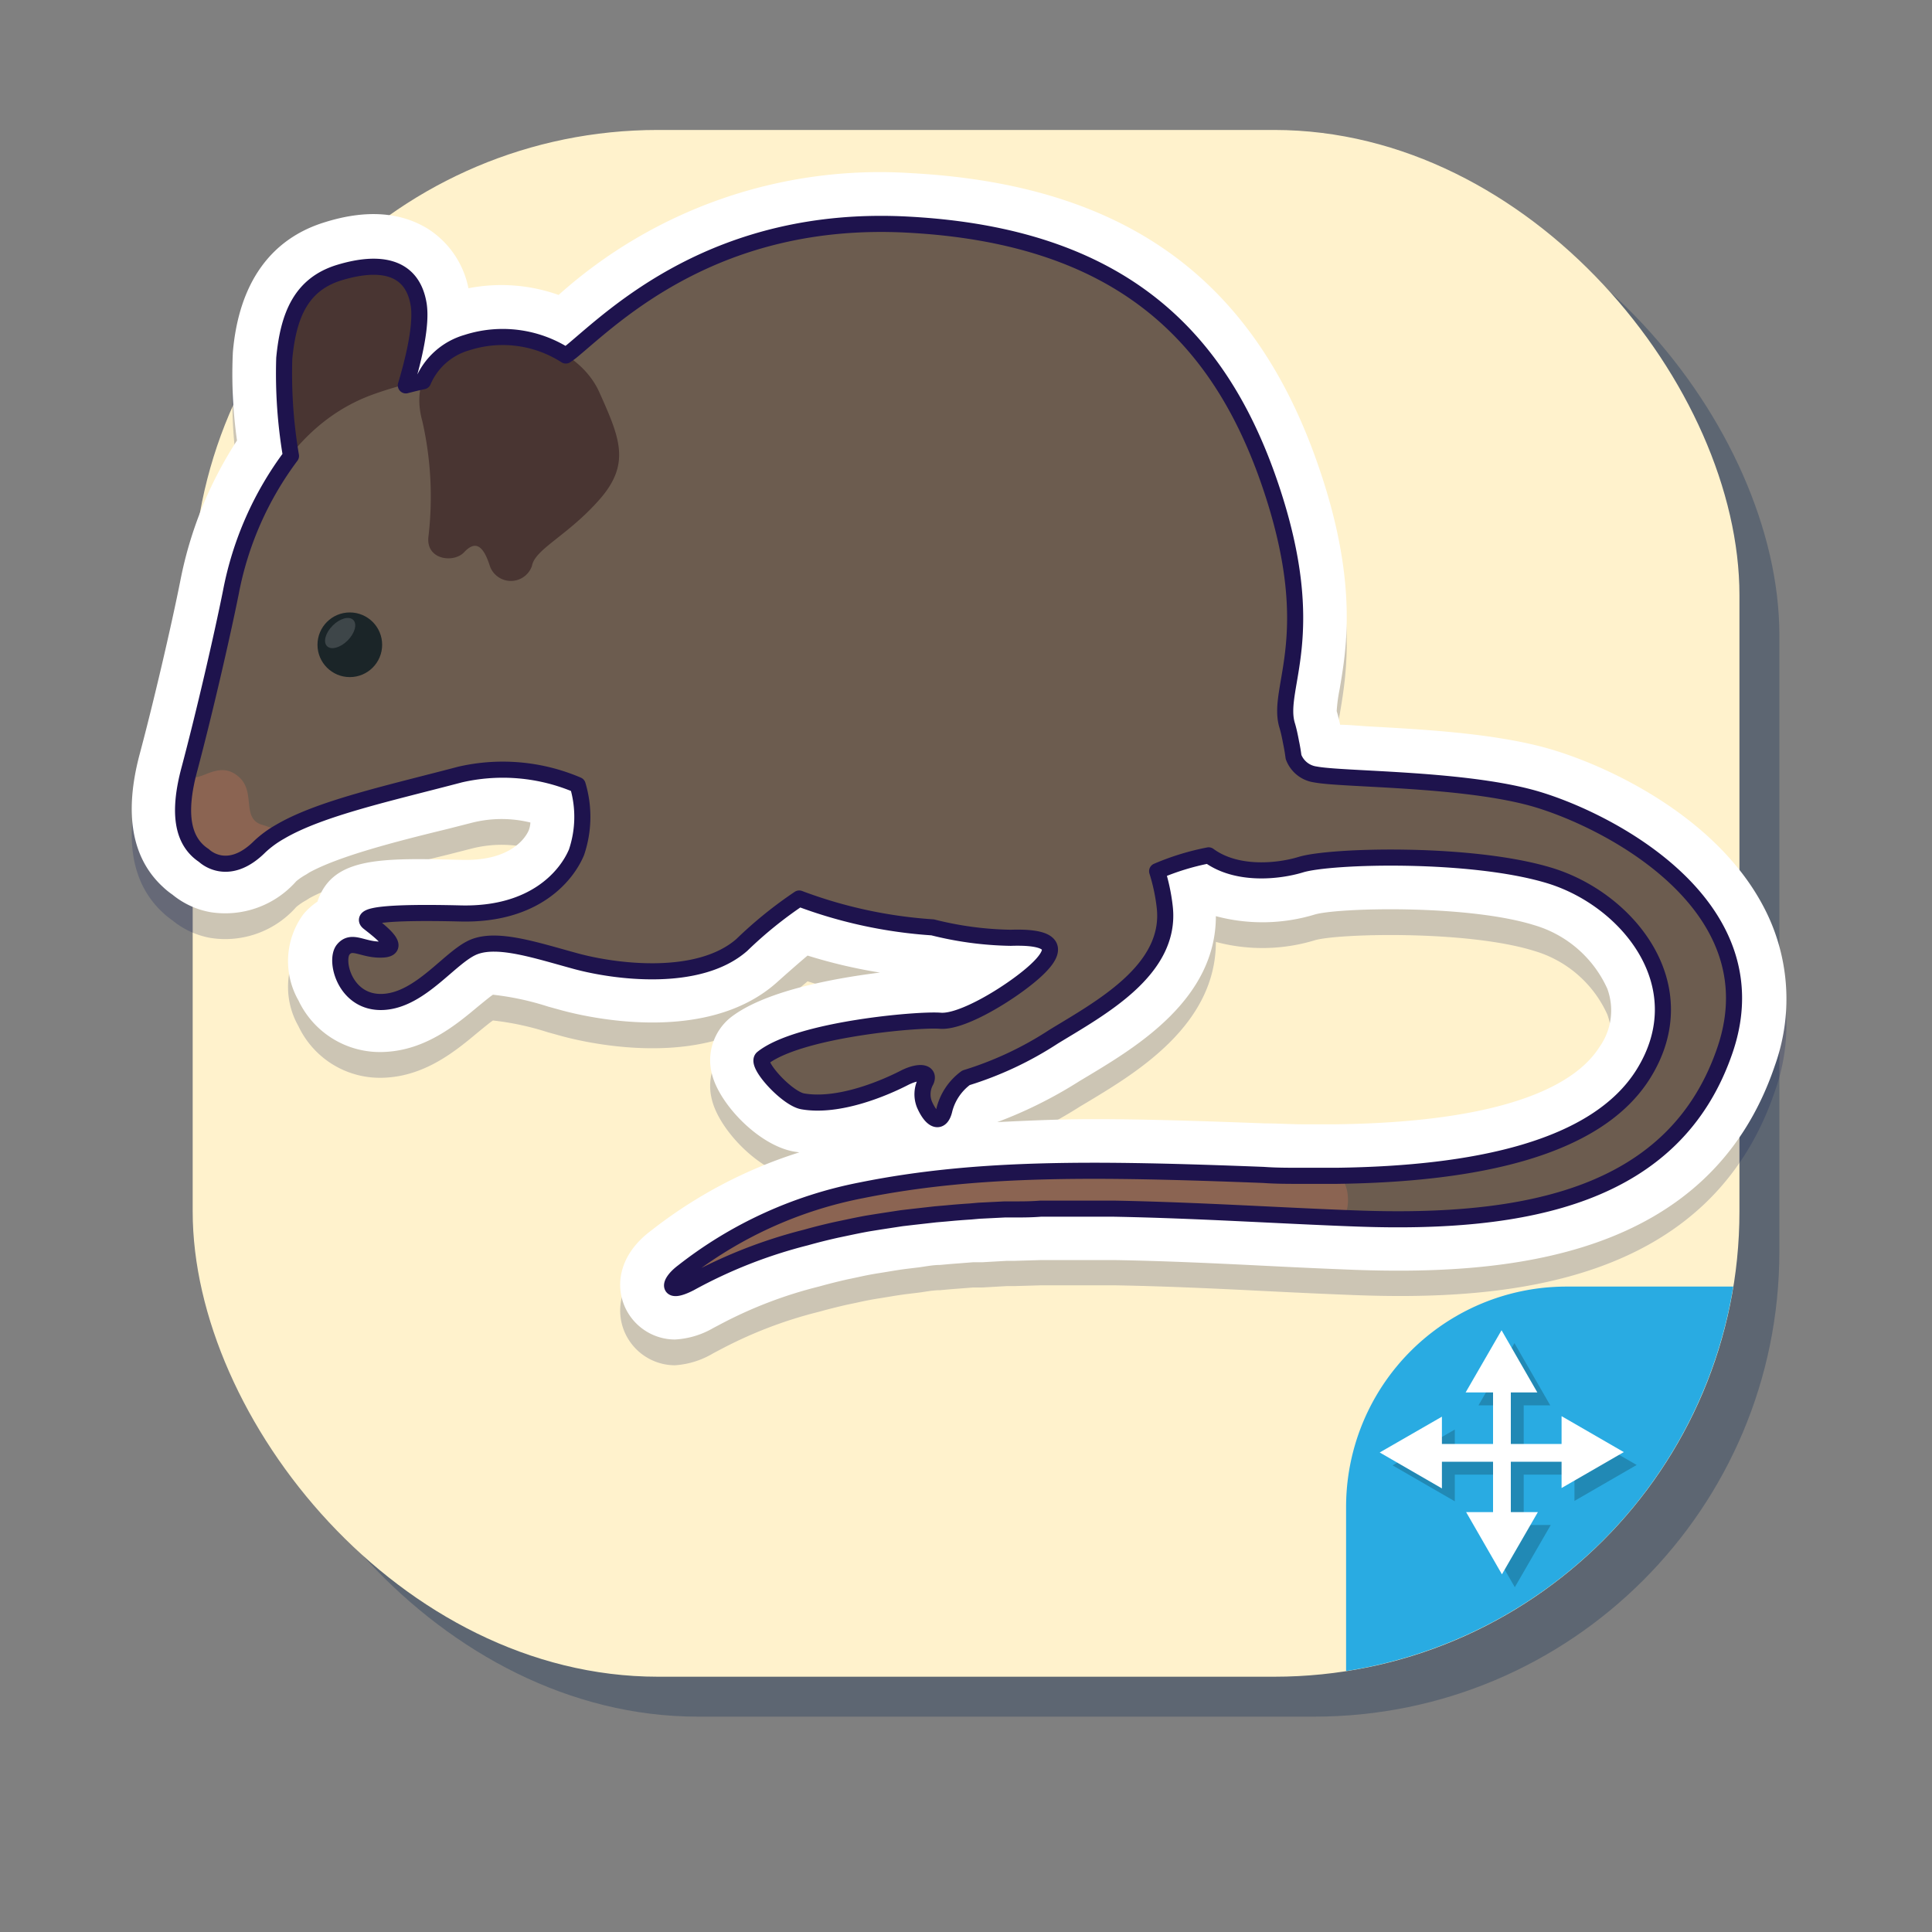 <svg xmlns="http://www.w3.org/2000/svg" viewBox="0 0 150 150"><rect x="0" y="0" width="150" height="150" fill="#808080" stroke="none"/><defs><style>.cls-1{isolation:isolate;}.cls-2{fill:#002451;opacity:0.27;}.cls-3{fill:#fff2cc;}.cls-4{fill:#29abe2;}.cls-5,.cls-7{opacity:0.2;}.cls-5{mix-blend-mode:multiply;}.cls-6{fill:#fff;}.cls-8{fill:#000f56;}.cls-9{fill:#493532;}.cls-10{fill:#6c5c4f;}.cls-11{fill:#1b2528;}.cls-12{fill:#3e4649;}.cls-13{fill:#8b6452;}.cls-14{fill:none;stroke:#1e134d;stroke-linecap:round;stroke-linejoin:round;stroke-width:1.25px;}</style></defs><title>lab02-</title><g class="cls-1"><g id="Layer_1" data-name="Layer 1"><rect class="cls-2" x="18.06" y="13.19" width="120.09" height="120.09" rx="36.12" ry="36.12"/><rect class="cls-3" x="14.96" y="10.09" width="120.09" height="120.09" rx="36.12" ry="36.12"/><path class="cls-4" d="M134.57,99.89H121.63A17.11,17.11,0,0,0,104.51,117v12.74A36.14,36.14,0,0,0,134.57,99.89Z"/><g class="cls-5"><rect x="116.92" y="108.39" width="1.38" height="10.82"/><polygon points="117.58 104.28 114.79 109.11 120.36 109.11 117.58 104.28"/><polygon points="117.61 123.23 120.4 118.4 114.83 118.4 117.61 123.23"/><rect x="112.2" y="113.11" width="10.82" height="1.38"/><polygon points="108.12 113.77 112.95 116.56 112.95 110.99 108.12 113.77"/><polygon points="127.07 113.74 122.24 110.95 122.24 116.53 127.07 113.74"/></g><rect class="cls-6" x="115.92" y="107.39" width="1.38" height="10.82"/><polygon class="cls-6" points="116.58 103.28 113.79 108.11 119.36 108.11 116.58 103.28"/><polygon class="cls-6" points="116.61 122.23 119.4 117.4 113.83 117.4 116.61 122.23"/><rect class="cls-6" x="111.2" y="112.11" width="10.82" height="1.38"/><polygon class="cls-6" points="107.12 112.77 111.95 115.56 111.95 109.99 107.12 112.77"/><polygon class="cls-6" points="126.07 112.74 121.24 109.95 121.24 115.53 126.07 112.74"/><g class="cls-7"><path class="cls-8" d="M52.39,106a4.27,4.27,0,0,1-3.59-2c-1.09-1.73-1-4.41,1.77-6.47a36.32,36.32,0,0,1,11.49-6.06l-.4-.06c-2.73-.47-5.79-3.66-6.38-6A4.26,4.26,0,0,1,56.72,81c2.56-2,7.68-3,11.6-3.49a40.05,40.05,0,0,1-5.62-1.32c-.49.41-1.06.91-1.72,1.49l-.74.66c-5.5,4.82-14.79,2.6-16.6,2.11l-1.09-.3a21.62,21.62,0,0,0-4.28-.92c-.28.19-.78.61-1.14.9-1.71,1.43-4.06,3.39-7.24,3.54a7,7,0,0,1-6.72-4,6.16,6.16,0,0,1,.37-6.67,5.18,5.18,0,0,1,1.11-1,.88.88,0,0,1,.05-.15c1.21-3.33,4.94-3.24,11.12-3.09,4,.12,5.06-1.89,5.23-2.29a2,2,0,0,0,.13-.61,9.38,9.38,0,0,0-4.47,0l-2,.51c-4.12,1-8.38,2.11-10.68,3.36l-.25.16a4.78,4.78,0,0,0-.78.53,7.35,7.35,0,0,1-6.66,2.4,6.43,6.43,0,0,1-2.95-1.36,5.89,5.89,0,0,1-.72-.58c-2.44-2.23-3.06-5.71-1.82-10.35,1.05-3.93,2.44-9.86,3.16-13.49a30.81,30.81,0,0,1,4.39-10.84,36.75,36.75,0,0,1-.32-6.86C18.54,24,21,20.54,25.23,19.25c3.2-1,5.88-.79,8,.52a7.11,7.11,0,0,1,3.14,4.61,13.27,13.27,0,0,1,7,.52A37.35,37.35,0,0,1,70.7,15.44c16.66.89,26.75,8.21,31.75,23,3,8.81,2.08,14,1.56,17.06a12.53,12.53,0,0,0-.23,1.71c.09.29.18.66.27,1.06.67,0,1.51.09,2.25.13,4,.22,9.42.51,13.56,1.62h0c4.53,1.21,13.21,5.16,17,12.26a15.33,15.33,0,0,1,.94,12.45c-5.12,15.09-21.08,16.26-32.64,15.82q-3.12-.12-6.47-.29c-4-.2-8.09-.4-12.22-.47h0l-2.51,0H80.87l-2.06.06H78.2l-1.93.11-.71,0-1.8.14-.78.07c-.56,0-1.11.12-1.66.19l-.83.1c-.5.06-1,.14-1.47.22l-.49.08-.44.07c-.49.08-1,.18-1.44.28l-.52.11-.34.07c-.74.17-1.47.35-2.18.55a33.63,33.63,0,0,0-7.8,3l-.42.22A6.63,6.63,0,0,1,52.39,106ZM84.92,88.89c4.11,0,8.5.15,13.3.33.92,0,1.84.06,2.75.07h2.75c13.92-.18,18.81-3.38,20.46-6a4.89,4.89,0,0,0,.61-4.53,9,9,0,0,0-5.67-4.93c-5.16-1.61-15.11-1.36-17-.84a14,14,0,0,1-7.72.14c0,6.4-6.08,10.09-9.81,12.34l-.77.46a34.37,34.37,0,0,1-6.39,3.19C79.87,89,82.34,88.89,84.92,88.89Zm-5.84-18.1c1.75,0,5,.31,6.12,3.25a5.29,5.29,0,0,1,.27.94,2.83,2.83,0,0,0,.94-2.11,10.1,10.1,0,0,0-.43-2A4,4,0,0,1,88.15,66a23.06,23.06,0,0,1,4.76-1.5,4,4,0,0,1,3.17.66,5,5,0,0,0,3.41.23,6.09,6.09,0,0,1-2.79-3.16,4.56,4.56,0,0,1-.24-.95,7.18,7.18,0,0,0-.14-.83V60.4c-.08-.36-.16-.72-.25-1a11.26,11.26,0,0,1,.05-5.17c.45-2.64,1.07-6.26-1.25-13.15C91,29.41,83.59,24.14,70.27,23.43c-12.14-.64-18.82,5.07-22.41,8.14l-.9.76a8.44,8.44,0,0,1-.83.61,4,4,0,0,1-4.36,0,5.19,5.19,0,0,0-4.13-.65c-.69.25-1,.52-1,.63a4,4,0,0,1-3,2.51l-1.16.27a4,4,0,0,1-4.82-5,18.7,18.7,0,0,0,.88-4,6,6,0,0,0-1,.23c-.58.18-1.25.38-1.49,3.17a34.92,34.92,0,0,0,.49,6.67,4,4,0,0,1-.83,3.07,21.79,21.79,0,0,0-3.85,8.85c-.76,3.77-2.2,9.91-3.28,14A10.49,10.49,0,0,0,18.28,64a11.7,11.7,0,0,1,1-.72l.35-.23c3.22-1.91,8-3.11,13.08-4.39l2-.5a18.56,18.56,0,0,1,11.49,1A4,4,0,0,1,48.74,62a12.36,12.36,0,0,1-.31,7.61,11,11,0,0,1-2.16,3.27c3.2.76,7.18.78,8.69-.55l.73-.64a27.2,27.2,0,0,1,4.41-3.44A4,4,0,0,1,63.49,68a32.32,32.32,0,0,0,9.21,2c.2,0,.39,0,.59.09a21.4,21.4,0,0,0,5,.71Z"/></g><path class="cls-6" d="M52.39,104a4.27,4.27,0,0,1-3.59-2c-1.09-1.73-1-4.41,1.77-6.47a36.32,36.32,0,0,1,11.49-6.06l-.4-.06c-2.73-.47-5.79-3.66-6.38-6A4.26,4.26,0,0,1,56.72,79c2.56-2,7.68-3,11.6-3.49a40.05,40.05,0,0,1-5.62-1.32c-.49.41-1.06.91-1.72,1.49l-.74.66c-5.5,4.82-14.79,2.6-16.6,2.11l-1.09-.3a21.62,21.62,0,0,0-4.28-.92c-.28.19-.78.61-1.14.9-1.71,1.43-4.06,3.39-7.24,3.54a7,7,0,0,1-6.72-4,6.16,6.16,0,0,1,.37-6.67,5.18,5.18,0,0,1,1.11-1,.88.88,0,0,1,.05-.15c1.21-3.33,4.94-3.24,11.12-3.09,4,.12,5.06-1.89,5.23-2.29a2,2,0,0,0,.13-.61,9.38,9.38,0,0,0-4.47,0l-2,.51c-4.12,1-8.38,2.11-10.68,3.36l-.25.16a4.78,4.78,0,0,0-.78.53,7.35,7.35,0,0,1-6.66,2.4,6.43,6.43,0,0,1-2.95-1.36,5.89,5.89,0,0,1-.72-.58c-2.44-2.23-3.06-5.71-1.82-10.35,1.05-3.93,2.44-9.86,3.16-13.49a30.81,30.81,0,0,1,4.39-10.84,36.75,36.75,0,0,1-.32-6.86C18.54,22,21,18.54,25.23,17.25c3.2-1,5.88-.79,8,.52a7.11,7.11,0,0,1,3.14,4.61,13.27,13.27,0,0,1,7,.52A37.35,37.35,0,0,1,70.7,13.44c16.66.89,26.75,8.21,31.75,23,3,8.81,2.08,14,1.56,17.06a12.53,12.53,0,0,0-.23,1.71c.09.29.18.66.27,1.06.67,0,1.51.09,2.25.13,4,.22,9.42.51,13.56,1.62h0c4.53,1.21,13.21,5.16,17,12.26a15.33,15.33,0,0,1,.94,12.45C132.69,97.86,116.73,99,105.17,98.59q-3.12-.12-6.47-.29c-4-.2-8.09-.4-12.22-.47h0l-2.51,0H80.87l-2.06.06H78.2L76.27,98l-.71,0-1.8.14-.78.07c-.56,0-1.11.12-1.66.19l-.83.1c-.5.06-1,.14-1.47.22l-.49.08-.44.07c-.49.08-1,.18-1.44.28l-.52.11-.34.07c-.74.17-1.47.35-2.18.55a33.63,33.63,0,0,0-7.8,3l-.42.22A6.63,6.63,0,0,1,52.39,104ZM84.92,86.89c4.11,0,8.5.15,13.3.33.92,0,1.84.06,2.75.07h2.75c13.92-.18,18.81-3.38,20.46-6a4.89,4.89,0,0,0,.61-4.53,9,9,0,0,0-5.67-4.93c-5.16-1.61-15.11-1.36-17-.84a14,14,0,0,1-7.72.14c0,6.4-6.08,10.09-9.81,12.34l-.77.46a34.37,34.37,0,0,1-6.39,3.19C79.87,87,82.34,86.89,84.92,86.89Zm-5.84-18.1c1.75,0,5,.31,6.12,3.25a5.29,5.29,0,0,1,.27.94,2.83,2.83,0,0,0,.94-2.11,10.1,10.1,0,0,0-.43-2A4,4,0,0,1,88.15,64a23.06,23.06,0,0,1,4.76-1.5,4,4,0,0,1,3.17.66,5,5,0,0,0,3.41.23,6.09,6.09,0,0,1-2.79-3.16,4.56,4.56,0,0,1-.24-.95,7.18,7.18,0,0,0-.14-.83V58.4c-.08-.36-.16-.72-.25-1a11.26,11.26,0,0,1,.05-5.17c.45-2.64,1.07-6.26-1.25-13.15C91,27.41,83.59,22.14,70.27,21.43c-12.14-.64-18.82,5.07-22.41,8.14l-.9.76a8.44,8.44,0,0,1-.83.61,4,4,0,0,1-4.36,0,5.19,5.19,0,0,0-4.13-.65c-.69.25-1,.52-1,.63a4,4,0,0,1-3,2.51l-1.16.27a4,4,0,0,1-4.82-5,18.7,18.7,0,0,0,.88-4,6,6,0,0,0-1,.23c-.58.18-1.25.38-1.49,3.17a34.92,34.92,0,0,0,.49,6.67,4,4,0,0,1-.83,3.07,21.79,21.79,0,0,0-3.85,8.85c-.76,3.77-2.2,9.91-3.28,14A10.49,10.49,0,0,0,18.28,62a11.7,11.7,0,0,1,1-.72l.35-.23c3.22-1.91,8-3.11,13.08-4.39l2-.5a18.56,18.56,0,0,1,11.49,1A4,4,0,0,1,48.74,60a12.36,12.36,0,0,1-.31,7.61,11,11,0,0,1-2.16,3.27c3.2.76,7.18.78,8.69-.55l.73-.64a27.2,27.2,0,0,1,4.41-3.44A4,4,0,0,1,63.49,66a32.32,32.32,0,0,0,9.21,2c.2,0,.39,0,.59.09a21.4,21.4,0,0,0,5,.71Z"/><path class="cls-9" d="M22.83,36.92a47.59,47.59,0,0,1-.77-9.18c.28-3.3,1.29-5.75,4.32-6.66S32,20.52,32.5,23.6s-2.38,10.26-2.38,10.26"/><path class="cls-10" d="M118.83,61.92c-5.57-1.49-14.6-1.39-16.69-1.79a2.12,2.12,0,0,1-1.71-1.36c-.05-.38-.11-.75-.19-1.12v0h0c-.09-.49-.2-1-.32-1.38-.84-2.94,2.65-6.9-1.26-18.5S87.07,18.32,70.48,17.44c-14.9-.8-22.84,7.14-26.07,9.81s-7.56.56-15.41,3.36S18.62,42.39,17.92,45.89s-2.1,9.53-3.22,13.74-.14,5.88,1.12,6.72c0,0,1.82,1.82,4.35-.7s9-3.92,15.55-5.6a14.77,14.77,0,0,1,9.11.82,8.58,8.58,0,0,1-.09,5.22c-.77,1.84-3.27,4.89-9,4.75s-7.84.14-7.14.7,2.66,2,1.12,2.1-2.39-.84-3.09,0,.14,4.21,3.09,4.07S35,74.2,36.85,73.5s4.76.28,7.84,1.12,9.56,1.68,12.91-1.26a32.05,32.05,0,0,1,4.45-3.6A36.12,36.12,0,0,0,72.41,72a26.39,26.39,0,0,0,6.06.81c4.07-.14,3.46,1.25,1.66,2.8S74.69,79.39,73,79.25s-11,.67-13.8,2.9c-.56.45,1.9,3.15,3.13,3.36,2.77.48,6.29-1,7.93-1.85,1.12-.55,1.93-.43,1.64.25a2.13,2.13,0,0,0-.13,1.83c.56,1.29,1.29,1.6,1.56.39A4.42,4.42,0,0,1,75,83.68a26.87,26.87,0,0,0,6.8-3.19c3.58-2.19,9.19-5.17,8.63-10.07a14.67,14.67,0,0,0-.59-2.78,19.51,19.51,0,0,1,4-1.23C96,68,99.23,67.67,101,67.13c2.32-.71,13.26-1,19.32.85s11.54,8.55,7.27,15.4-16.5,8.33-29.51,7.84-22.19-.62-31.18,1.19A32.43,32.43,0,0,0,53,98.76c-1.12.85-1.24,1.79.57.86a37.89,37.89,0,0,1,9-3.54c12.66-3.59,29.59-2,42.8-1.49S130.15,92.9,134,81.48,124.39,63.41,118.83,61.92Z"/><path class="cls-9" d="M33.26,41.7a26.48,26.48,0,0,0-.47-9c-.65-2.34-.09-4.86,3.46-6.17s8.69.37,10.28,3.92S49,36,46.53,38.8s-5,3.83-5.23,5.14a1.73,1.73,0,0,1-3.27,0c-.56-1.78-1.22-1.9-2-1.06S33.08,43.49,33.26,41.7Z"/><circle class="cls-11" cx="27.16" cy="50.06" r="2.51"/><ellipse class="cls-12" cx="26.41" cy="49.15" rx="1.44" ry="0.82" transform="translate(-27.02 33.07) rotate(-45)"/><path class="cls-13" d="M20.24,64c-1.45-.54-.42-2.45-1.62-3.61s-2.38-.31-3.15-.1c-.44.12-.7.17-.89-.08-.88,3.78,0,5.37,1.24,6.17,0,0,1.82,1.82,4.35-.7a8.17,8.17,0,0,1,1.56-1.14C21.29,64.33,20.75,64.16,20.24,64Z"/><path class="cls-13" d="M62.52,96.08C74.83,92.59,91.16,94,104.2,94.54c.73-.44.59-3.06-.43-3.25-1.87,0-3.77,0-5.7-.07-13-.5-22.19-.62-31.18,1.19A32.43,32.43,0,0,0,53,98.76c-1.12.85-1.24,1.79.57.86A37.89,37.89,0,0,1,62.52,96.08Z"/><path class="cls-14" d="M118.83,61.92c-5.57-1.49-14.6-1.39-16.69-1.79a2.12,2.12,0,0,1-1.71-1.36c-.05-.38-.11-.75-.19-1.12v0h0c-.09-.49-.2-1-.32-1.38-.84-2.94,2.65-6.9-1.26-18.5S87.07,18.32,70.48,17.44c-14.9-.8-22.84,7.14-26.07,9.81a5.34,5.34,0,0,1-.48.35,9.08,9.08,0,0,0-7.68-1,5.28,5.28,0,0,0-3.4,3c-.43.09-.88.2-1.34.32.65-2.17,1.23-4.71,1-6.25-.49-3.08-3.08-3.43-6.12-2.52s-4,3.36-4.32,6.66a38.26,38.26,0,0,0,.52,7.59,25.66,25.66,0,0,0-4.66,10.56c-.7,3.5-2.1,9.53-3.22,13.74-1,3.7-.34,5.44.68,6.38a3.46,3.46,0,0,0,.44.34s1.82,1.83,4.35-.7a8.17,8.17,0,0,1,1.56-1.14h0c3.1-1.83,8.5-3,14-4.45a14.77,14.77,0,0,1,9.11.82,8.58,8.58,0,0,1-.09,5.22c-.77,1.84-3.27,4.89-9,4.75s-7.84.14-7.14.7,2.66,2,1.12,2.1-2.39-.84-3.09,0,.14,4.21,3.09,4.07S35,74.2,36.85,73.5s4.76.28,7.84,1.12,9.56,1.68,12.91-1.26a32.05,32.05,0,0,1,4.45-3.6A36.12,36.12,0,0,0,72.41,72a26.39,26.39,0,0,0,6.06.81c4.07-.14,3.46,1.25,1.66,2.8S74.69,79.39,73,79.25s-11,.67-13.8,2.9c-.56.45,1.9,3.15,3.13,3.36,2.77.48,6.29-1,7.93-1.85,1.12-.55,1.93-.43,1.64.25a2.13,2.13,0,0,0-.13,1.83c.56,1.29,1.29,1.6,1.56.39A4.42,4.42,0,0,1,75,83.68a26.87,26.87,0,0,0,6.8-3.19c3.58-2.19,9.19-5.17,8.63-10.07a14.67,14.67,0,0,0-.59-2.78,19.51,19.51,0,0,1,4-1.23C96,68,99.23,67.67,101,67.13c2.32-.71,13.26-1,19.32.85s11.54,8.55,7.27,15.4c-3.64,5.83-13.06,7.77-23.81,7.91h-2.85c-.94,0-1.89,0-2.85-.07-13-.5-22.19-.62-31.18,1.19A32.43,32.43,0,0,0,53,98.76c-1.12.85-1.24,1.79.57.86a37.89,37.89,0,0,1,9-3.54c.78-.22,1.58-.42,2.39-.6l.76-.16c.57-.12,1.14-.24,1.72-.34l.87-.14,1.7-.26.86-.1,1.77-.2.82-.07c.62-.06,1.24-.11,1.88-.15L76,94l2-.1.64,0c.71,0,1.43,0,2.15-.06h.48c.78,0,1.56,0,2.35,0h.29l2.56,0h0c6.52.12,13,.55,18.77.76,13.21.5,24.83-1.69,28.7-13.11S124.39,63.41,118.83,61.92Z"/></g></g></svg>